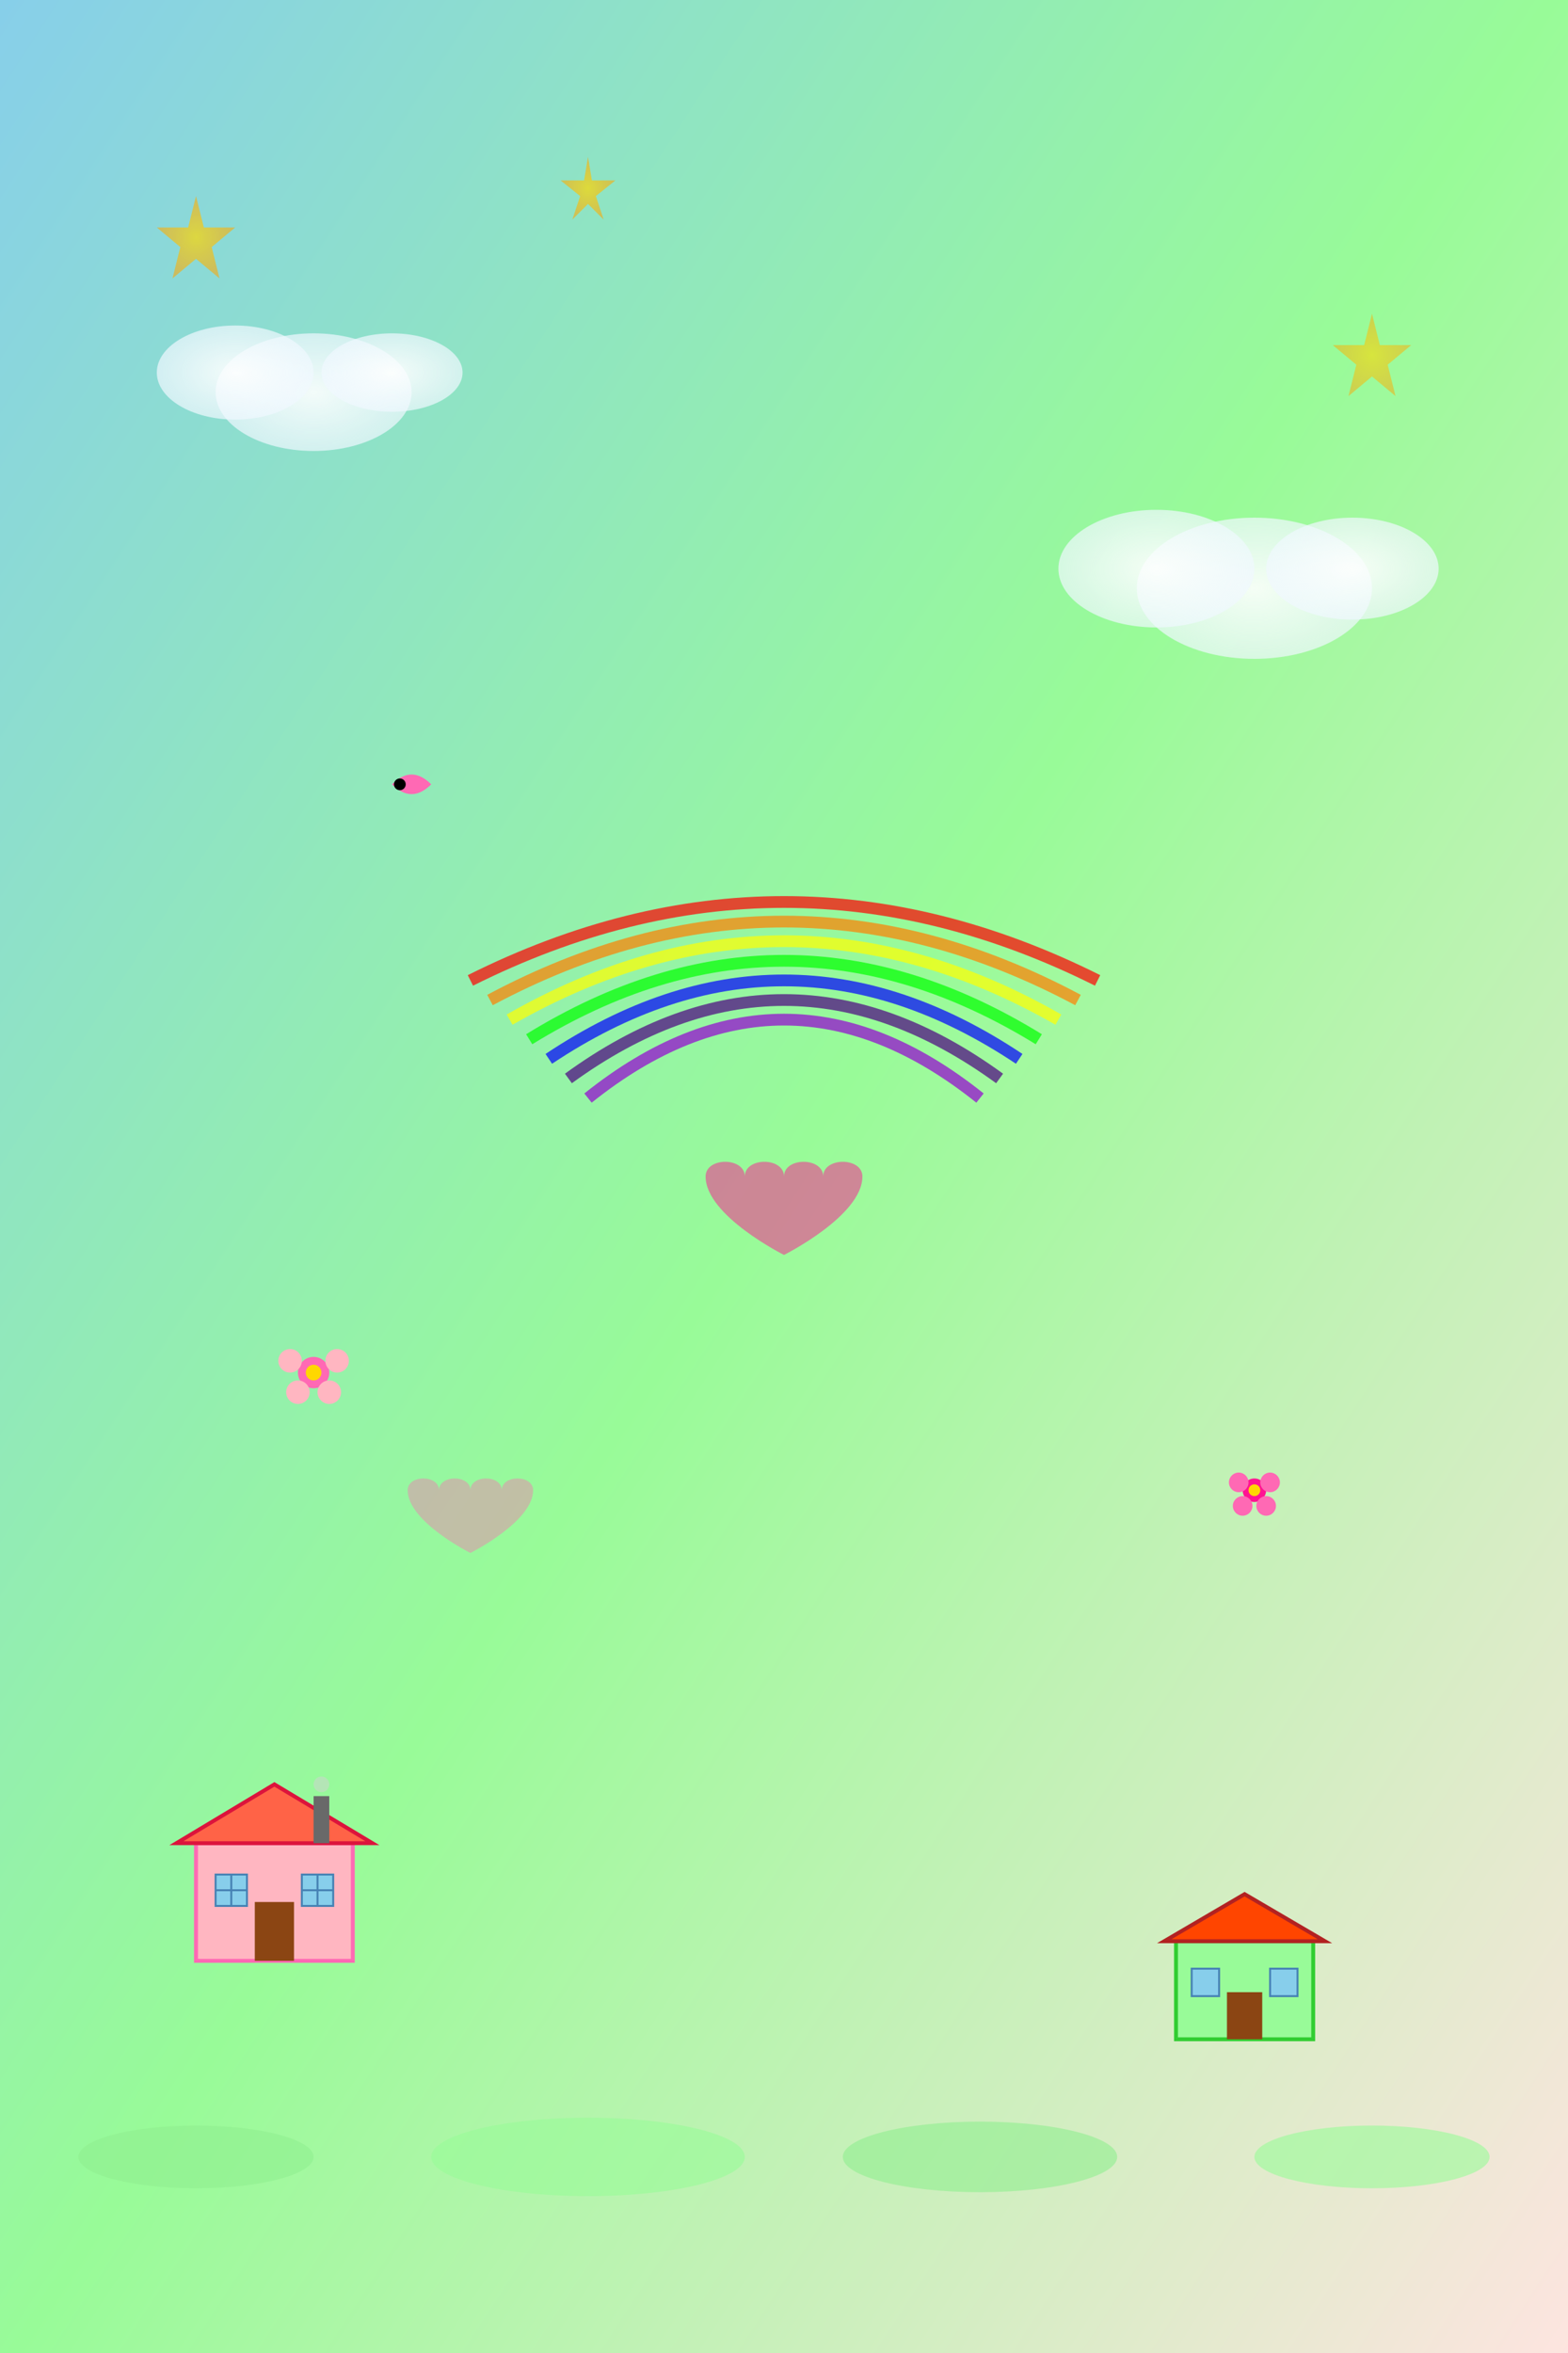 <svg width="400" height="600" viewBox="0 0 400 600" xmlns="http://www.w3.org/2000/svg">
  <rect x="0" y="0" width="400" height="600" fill="#333333" stroke="none"/>
  <defs>
    <!-- 渐变背景 -->
    <linearGradient id="backgroundGradient" x1="0%" y1="0%" x2="100%" y2="100%">
      <stop offset="0%" style="stop-color:#87CEEB;stop-opacity:1" />
      <stop offset="50%" style="stop-color:#98FB98;stop-opacity:1" />
      <stop offset="100%" style="stop-color:#FFE4E1;stop-opacity:1" />
    </linearGradient>
    
    <!-- 云朵渐变 -->
    <radialGradient id="cloudGradient" cx="50%" cy="50%" r="50%">
      <stop offset="0%" style="stop-color:#FFFFFF;stop-opacity:0.9" />
      <stop offset="100%" style="stop-color:#F0F8FF;stop-opacity:0.7" />
    </radialGradient>
    
    <!-- 星星渐变 -->
    <radialGradient id="starGradient" cx="50%" cy="50%" r="50%">
      <stop offset="0%" style="stop-color:#FFD700;stop-opacity:1" />
      <stop offset="100%" style="stop-color:#FFA500;stop-opacity:0.8" />
    </radialGradient>
  </defs>
  
  <!-- 背景 -->
  <rect width="400" height="600" fill="url(#backgroundGradient)"/>
  
  <!-- 动画云朵 -->
  <g>
    <ellipse cx="80" cy="100" rx="25" ry="15" fill="url(#cloudGradient)"/>
    <ellipse cx="60" cy="95" rx="20" ry="12" fill="url(#cloudGradient)"/>
    <ellipse cx="100" cy="95" rx="18" ry="10" fill="url(#cloudGradient)"/>
  </g>
  
  <g>
    <ellipse cx="320" cy="150" rx="30" ry="18" fill="url(#cloudGradient)"/>
    <ellipse cx="295" cy="145" rx="25" ry="15" fill="url(#cloudGradient)"/>
    <ellipse cx="345" cy="145" rx="22" ry="13" fill="url(#cloudGradient)"/>
  </g>
  
  <!-- 动画星星 -->
  <g>
    <polygon points="50,50 52,58 60,58 54,63 56,71 50,66 44,71 46,63 40,58 48,58" fill="url(#starGradient)" opacity="0.7"/>
    
    <polygon points="350,80 352,88 360,88 354,93 356,101 350,96 344,101 346,93 340,88 348,88" fill="url(#starGradient)" opacity="0.6"/>
    
    <polygon points="150,40 151,46 157,46 152,50 154,56 150,52 146,56 148,50 143,46 149,46" fill="url(#starGradient)" opacity="0.7"/>
  </g>
  
  <!-- 可爱的小房子 -->
  <g transform="translate(50, 450)">
    <!-- 房子主体 -->
    <rect x="0" y="20" width="40" height="30" fill="#FFB6C1" stroke="#FF69B4" stroke-width="1"/>
    <!-- 屋顶 -->
    <polygon points="-5,20 20,5 45,20" fill="#FF6347" stroke="#DC143C" stroke-width="1"/>
    <!-- 门 -->
    <rect x="15" y="35" width="10" height="15" fill="#8B4513"/>
    <!-- 窗户 -->
    <rect x="5" y="28" width="8" height="8" fill="#87CEEB" stroke="#4682B4" stroke-width="0.5"/>
    <rect x="27" y="28" width="8" height="8" fill="#87CEEB" stroke="#4682B4" stroke-width="0.5"/>
    <!-- 窗户十字 -->
    <line x1="9" y1="28" x2="9" y2="36" stroke="#4682B4" stroke-width="0.5"/>
    <line x1="5" y1="32" x2="13" y2="32" stroke="#4682B4" stroke-width="0.5"/>
    <line x1="31" y1="28" x2="31" y2="36" stroke="#4682B4" stroke-width="0.5"/>
    <line x1="27" y1="32" x2="35" y2="32" stroke="#4682B4" stroke-width="0.5"/>
    <!-- 烟囱 -->
    <rect x="30" y="8" width="4" height="12" fill="#696969"/>
    <!-- 烟雾 -->
    <circle cx="32" cy="5" r="2" fill="#D3D3D3" opacity="0.5"/>
  </g>
  
  <!-- 另一个小房子 -->
  <g transform="translate(300, 480)">
    <!-- 房子主体 -->
    <rect x="0" y="15" width="35" height="25" fill="#98FB98" stroke="#32CD32" stroke-width="1"/>
    <!-- 屋顶 -->
    <polygon points="-3,15 17.5,3 38,15" fill="#FF4500" stroke="#B22222" stroke-width="1"/>
    <!-- 门 -->
    <rect x="13" y="28" width="9" height="12" fill="#8B4513"/>
    <!-- 窗户 -->
    <rect x="4" y="22" width="7" height="7" fill="#87CEEB" stroke="#4682B4" stroke-width="0.5"/>
    <rect x="24" y="22" width="7" height="7" fill="#87CEEB" stroke="#4682B4" stroke-width="0.5"/>
  </g>
  
  <!-- 飞行的小鸟 -->
  <g>
    <path d="M 100 200 Q 105 195 110 200 Q 105 205 100 200" fill="#FF69B4"/>
    <circle cx="102" cy="200" r="1.5" fill="#000"/>
  </g>
  
  <!-- 漂浮的心形 -->
  <g>
    <path d="M 200 300 C 200 295, 190 295, 190 300 C 190 295, 180 295, 180 300 C 180 310, 200 320, 200 320 C 200 320, 220 310, 220 300 C 220 295, 210 295, 210 300 C 210 295, 200 295, 200 300 Z" fill="#FF1493" opacity="0.5"/>
    
    <path d="M 120 380 C 120 376, 112 376, 112 380 C 112 376, 104 376, 104 380 C 104 388, 120 396, 120 396 C 120 396, 136 388, 136 380 C 136 376, 128 376, 128 380 C 128 376, 120 376, 120 380 Z" fill="#FF69B4" opacity="0.4"/>
  </g>
  
  <!-- 彩虹 -->
  <g transform="translate(200, 250)" opacity="0.7">
    <path d="M -80 0 Q 0 -40 80 0" fill="none" stroke="#FF0000" stroke-width="3"/>
    <path d="M -75 5 Q 0 -35 75 5" fill="none" stroke="#FF7F00" stroke-width="3"/>
    <path d="M -70 10 Q 0 -30 70 10" fill="none" stroke="#FFFF00" stroke-width="3"/>
    <path d="M -65 15 Q 0 -25 65 15" fill="none" stroke="#00FF00" stroke-width="3"/>
    <path d="M -60 20 Q 0 -20 60 20" fill="none" stroke="#0000FF" stroke-width="3"/>
    <path d="M -55 25 Q 0 -15 55 25" fill="none" stroke="#4B0082" stroke-width="3"/>
    <path d="M -50 30 Q 0 -10 50 30" fill="none" stroke="#9400D3" stroke-width="3"/>
    

  </g>
  
  <!-- 漂浮的花朵 -->
  <g>
    <g transform="translate(80, 350)">
      <circle cx="0" cy="0" r="4" fill="#FF69B4"/>
      <circle cx="-6" cy="-3" r="3" fill="#FFB6C1"/>
      <circle cx="6" cy="-3" r="3" fill="#FFB6C1"/>
      <circle cx="-4" cy="5" r="3" fill="#FFB6C1"/>
      <circle cx="4" cy="5" r="3" fill="#FFB6C1"/>
      <circle cx="0" cy="0" r="2" fill="#FFD700"/>

    </g>
    
    <g transform="translate(320, 380)">
      <circle cx="0" cy="0" r="3" fill="#FF1493"/>
      <circle cx="-4" cy="-2" r="2.5" fill="#FF69B4"/>
      <circle cx="4" cy="-2" r="2.5" fill="#FF69B4"/>
      <circle cx="-3" cy="4" r="2.5" fill="#FF69B4"/>
      <circle cx="3" cy="4" r="2.5" fill="#FF69B4"/>
      <circle cx="0" cy="0" r="1.5" fill="#FFD700"/>

    </g>
  </g>
  
  <!-- 底部装饰草地 -->
  <g transform="translate(0, 550)">
    <ellipse cx="50" cy="0" rx="30" ry="8" fill="#90EE90" opacity="0.6"/>
    <ellipse cx="150" cy="0" rx="40" ry="10" fill="#98FB98" opacity="0.6"/>
    <ellipse cx="250" cy="0" rx="35" ry="9" fill="#90EE90" opacity="0.6"/>
    <ellipse cx="350" cy="0" rx="30" ry="8" fill="#98FB98" opacity="0.6"/>
  </g>
</svg>